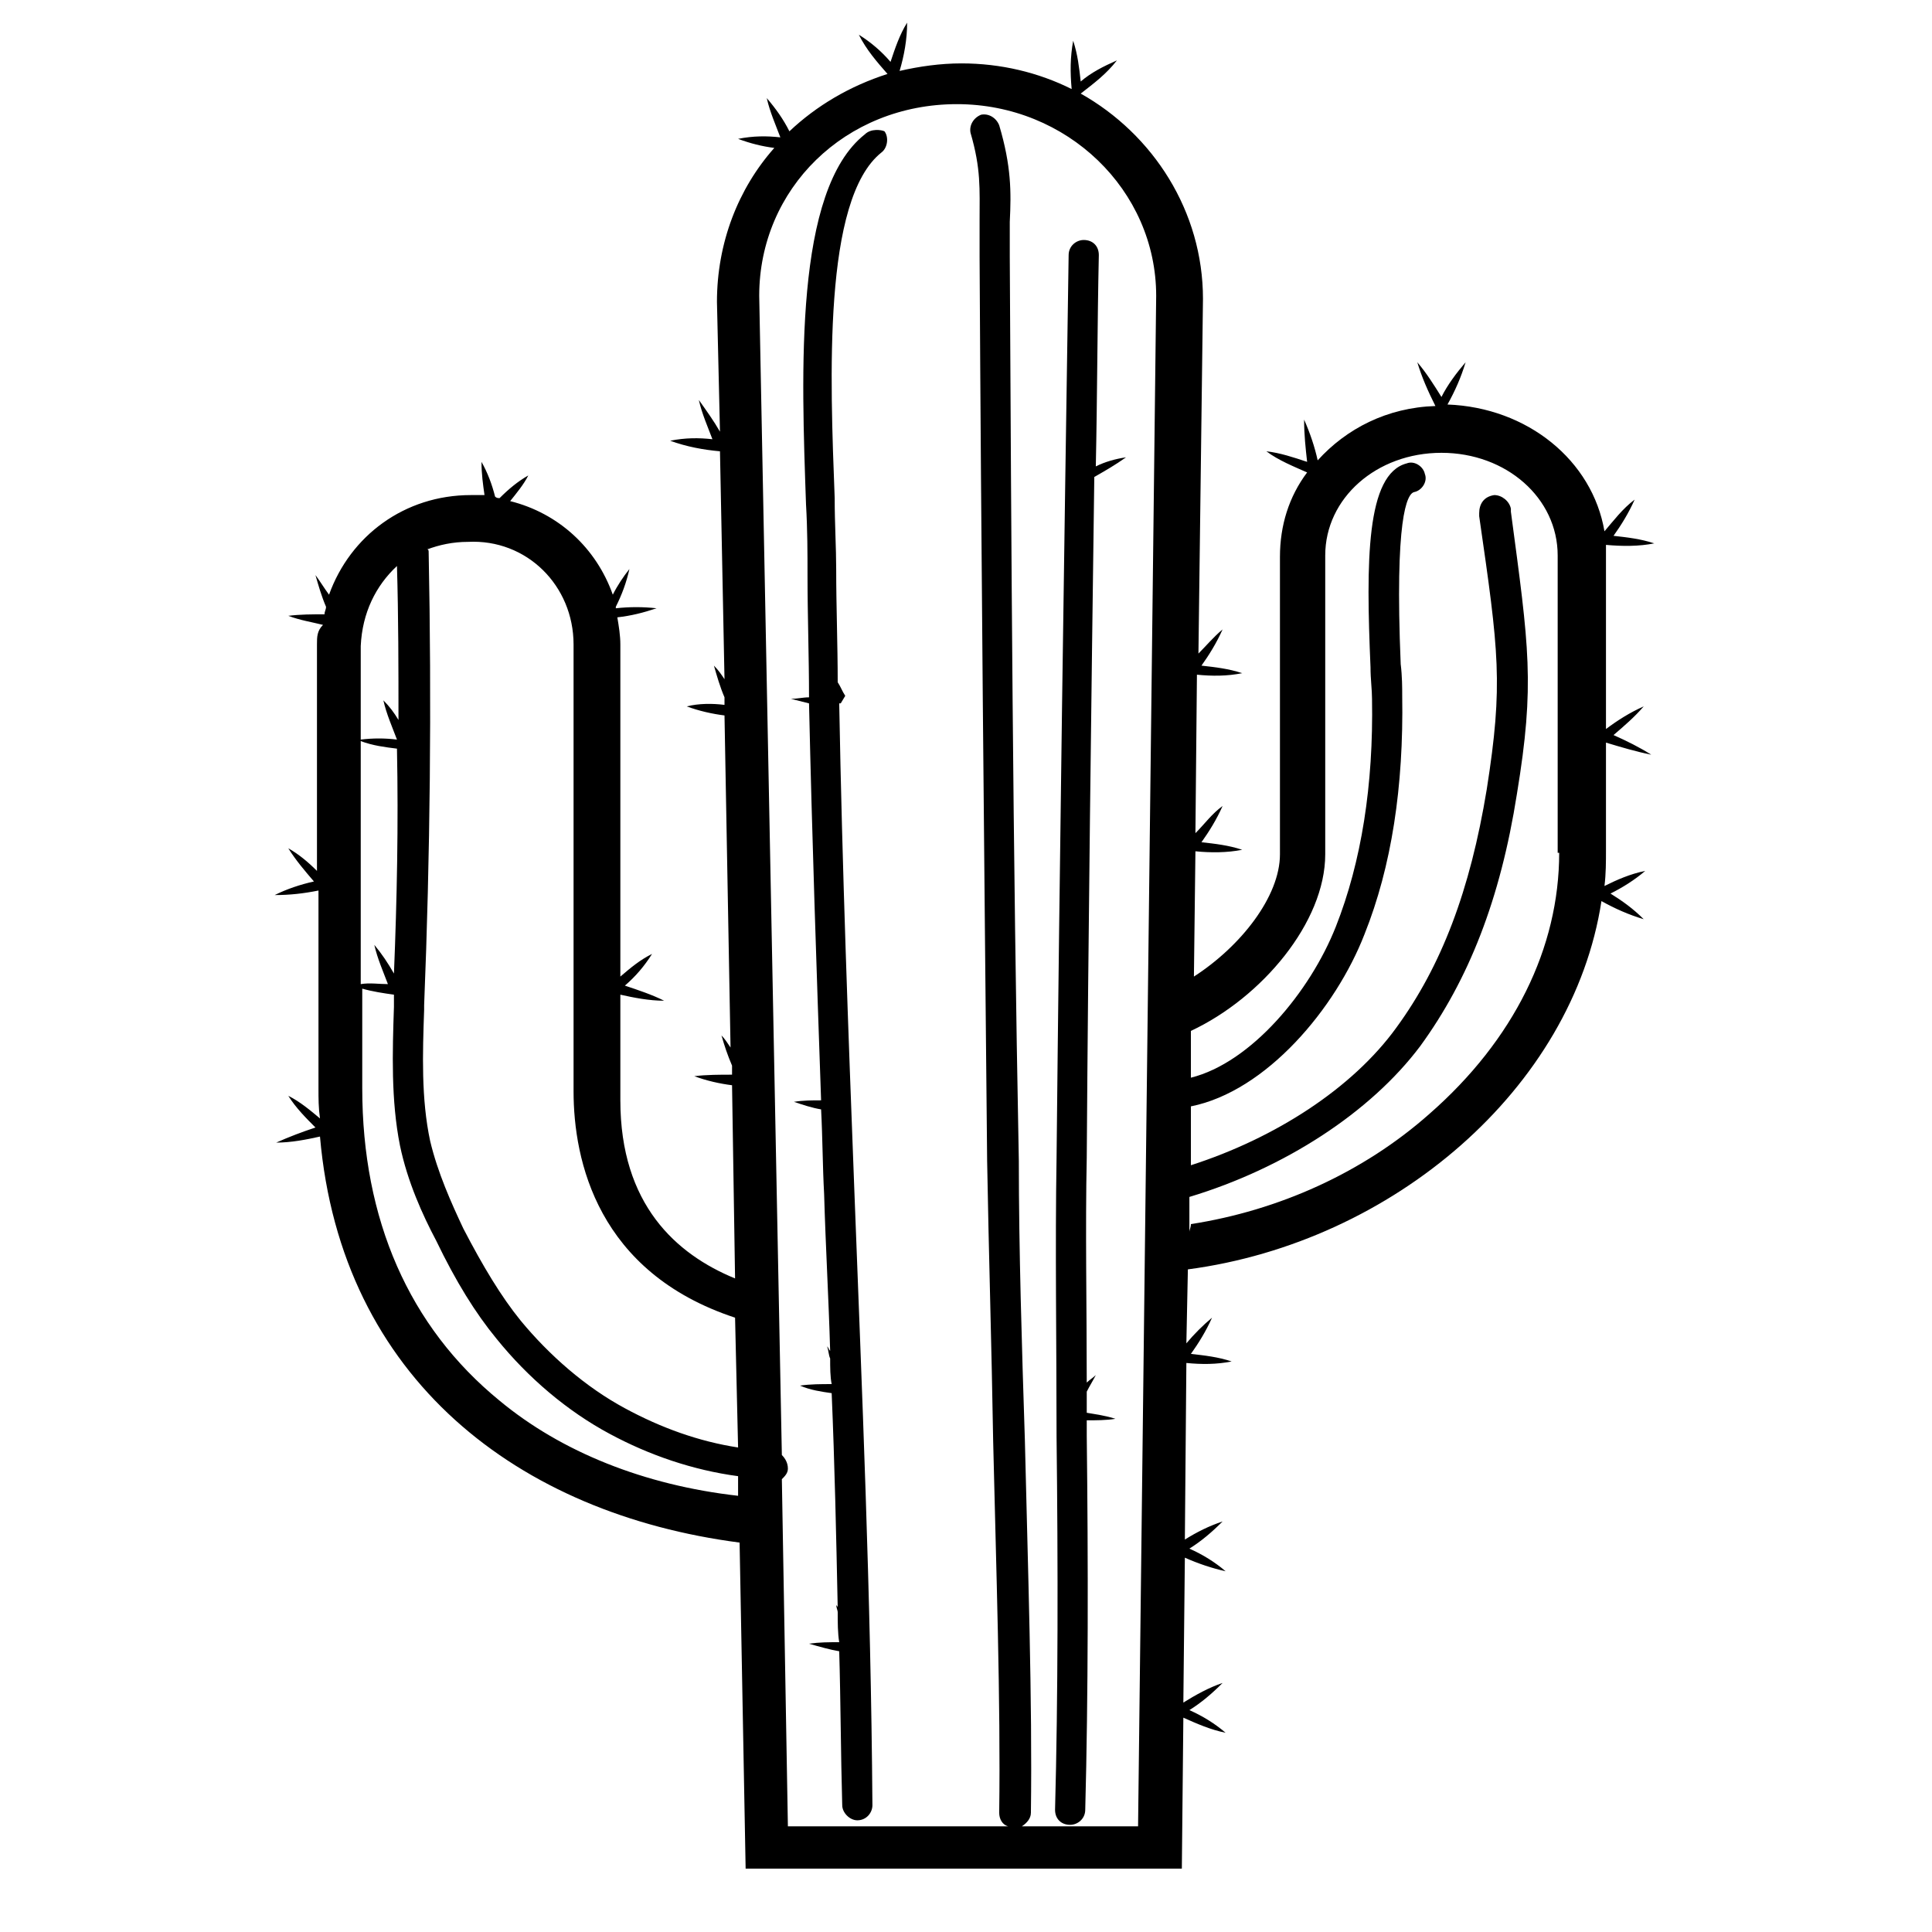 <svg width="128" height="128" xmlns="http://www.w3.org/2000/svg">
  <g>
    <path d="M106.4,49.2c1,0.3,2,0.6,3,0.8c-0.8-0.5-1.6-0.9-2.5-1.3c0.7-0.6,1.4-1.2,2-1.9c-0.9,0.4-1.7,0.9-2.5,1.5V36.8 c0-0.2,0-0.5,0-0.7c1.1,0.1,2.2,0.1,3.2-0.1c-0.9-0.3-1.8-0.4-2.7-0.5c0.5-0.7,1-1.5,1.4-2.4c-0.8,0.6-1.4,1.4-2,2.1 c-0.8-4.7-5.1-8.2-10.4-8.4c0.5-0.9,0.9-1.8,1.2-2.8c-0.6,0.7-1.2,1.5-1.6,2.3c-0.5-0.8-1-1.6-1.6-2.3c0.3,1,0.7,1.9,1.2,2.9 c-3.2,0.1-5.9,1.5-7.8,3.6c-0.2-0.9-0.5-1.8-0.9-2.7c0,1,0.1,1.9,0.2,2.8c-0.9-0.3-1.8-0.6-2.7-0.7c0.8,0.6,1.8,1,2.7,1.4 c-1.2,1.6-1.8,3.5-1.8,5.6v19.7c0,2.8-2.6,6.1-5.7,8.1l0.1-8.3c1,0.1,2.1,0.1,3.1-0.1c-0.9-0.3-1.8-0.4-2.7-0.5 c0.5-0.7,1-1.5,1.4-2.4c-0.7,0.5-1.2,1.2-1.8,1.8l0.1-10.5c1,0.1,2,0.1,3-0.1c-0.9-0.3-1.8-0.4-2.7-0.5c0.5-0.7,1-1.5,1.4-2.4 c-0.6,0.5-1.1,1.1-1.6,1.6l0.3-23.5c0-5.8-3.3-10.9-8.1-13.6C72.5,5.5,73.3,4.9,74,4c-0.9,0.4-1.7,0.8-2.4,1.4 c-0.1-0.9-0.2-1.8-0.5-2.7c-0.2,1.1-0.2,2.1-0.1,3.2c-2.2-1.1-4.7-1.7-7.3-1.7c-1.4,0-2.8,0.2-4.1,0.5c0.3-1,0.5-2.1,0.5-3.2 c-0.5,0.8-0.8,1.7-1.1,2.6c-0.6-0.7-1.3-1.3-2.1-1.8c0.5,1,1.2,1.8,1.9,2.6c-2.5,0.8-4.7,2.1-6.5,3.8c-0.4-0.8-0.9-1.5-1.5-2.2 c0.2,0.9,0.6,1.8,0.9,2.6C50.8,9,49.9,9,48.9,9.2c0.8,0.3,1.6,0.5,2.4,0.6c-2.4,2.7-3.8,6.3-3.8,10.2l0.2,8.6 c-0.4-0.7-0.9-1.4-1.4-2.1c0.2,0.9,0.6,1.8,0.9,2.6c-0.9-0.1-1.8-0.1-2.8,0.1c1.1,0.4,2.2,0.6,3.3,0.7L48,45 c-0.2-0.3-0.4-0.6-0.7-0.9c0.2,0.7,0.4,1.4,0.7,2.1v0.5c-0.8-0.1-1.7-0.1-2.5,0.1c0.8,0.3,1.7,0.5,2.5,0.6l0.4,22 c-0.2-0.3-0.4-0.6-0.6-0.8c0.2,0.7,0.4,1.3,0.7,2v0.6c-0.8,0-1.7,0-2.5,0.1c0.8,0.3,1.7,0.5,2.5,0.6l0.2,12.8 c-3.9-1.6-7.6-4.9-7.6-11.8v-7c0.9,0.2,1.9,0.4,2.9,0.4c-0.8-0.4-1.7-0.7-2.6-1c0.7-0.6,1.3-1.3,1.8-2.1c-0.8,0.4-1.4,0.9-2.1,1.5 v-22c0-0.6-0.1-1.2-0.2-1.8c0.9-0.1,1.7-0.3,2.6-0.6c-0.9-0.1-1.8-0.1-2.7,0v-0.1c0.4-0.8,0.7-1.6,0.9-2.5 c-0.4,0.5-0.8,1.1-1.1,1.7c-1.1-3.1-3.6-5.4-6.8-6.2c0.4-0.5,0.9-1.1,1.2-1.7c-0.7,0.4-1.3,0.9-1.9,1.5c-0.1,0-0.2,0-0.3-0.1 c-0.2-0.8-0.5-1.6-0.9-2.3c0,0.8,0.1,1.5,0.2,2.2c-0.3,0-0.6,0-0.9,0c-4.4,0-8,2.7-9.4,6.6c-0.3-0.4-0.6-0.9-0.9-1.3 c0.2,0.7,0.4,1.4,0.7,2.1c0,0.2-0.1,0.3-0.1,0.5c-0.8,0-1.6,0-2.4,0.1c0.8,0.3,1.5,0.4,2.3,0.6C21,41.8,21,42.2,21,42.7v15 c-0.6-0.6-1.2-1.1-1.9-1.5c0.5,0.8,1.1,1.5,1.7,2.2c-0.9,0.2-1.8,0.5-2.6,0.9c1,0,1.9-0.1,2.9-0.3v13.1c0,0.7,0,1.3,0.1,2 c-0.6-0.5-1.3-1.1-2.1-1.5c0.5,0.8,1.2,1.5,1.8,2.1c-0.9,0.3-1.7,0.6-2.6,1c1,0,2-0.2,2.9-0.4c1.4,16.1,13.2,25,27.8,26.9l0.4,21.6 h28.9l0.1-10c0.9,0.4,1.8,0.8,2.8,1c-0.7-0.6-1.5-1.1-2.4-1.5c0.8-0.5,1.5-1.1,2.2-1.8c-0.9,0.3-1.8,0.8-2.6,1.3l0.1-9.6 c0.9,0.4,1.8,0.7,2.7,0.9c-0.7-0.6-1.5-1.1-2.4-1.5c0.8-0.5,1.5-1.1,2.2-1.8c-0.9,0.3-1.7,0.7-2.5,1.2l0.1-11.7c1,0.1,2,0.1,3-0.1 c-0.9-0.3-1.8-0.4-2.7-0.5c0.5-0.7,1-1.5,1.4-2.4c-0.6,0.5-1.2,1.1-1.7,1.7l0.1-4.9c13.6-1.8,25.5-12,27.4-24.4 c0.9,0.5,1.8,0.9,2.8,1.2c-0.7-0.7-1.4-1.2-2.2-1.7c0.8-0.4,1.6-0.9,2.3-1.5c-1,0.2-1.9,0.6-2.7,1c0.1-0.8,0.1-1.6,0.1-2.4V49.2z M23.9,42.8c0.1-2.2,1-4,2.4-5.3c0.1,3.4,0.1,6.8,0.1,10.2c-0.3-0.5-0.6-0.9-1-1.3c0.2,0.9,0.6,1.8,0.9,2.6c-0.8-0.1-1.6-0.1-2.4,0 V42.8z M23.9,49.1c0.8,0.3,1.6,0.4,2.4,0.5c0.1,5,0,10-0.2,14.9c-0.4-0.7-0.8-1.3-1.3-1.9c0.2,0.9,0.6,1.8,0.9,2.6 c-0.6,0-1.2-0.1-1.8,0V49.1z M48.9,99.1c-6.2-0.7-11.7-2.9-15.8-6.3c-6-4.9-9.1-12-9.1-20.7v-6.6c0.7,0.2,1.4,0.3,2.1,0.4 c0,0.2,0,0.4,0,0.5v0.3c-0.1,3-0.2,6.2,0.4,9.2c0.5,2.4,1.5,4.6,2.4,6.3c1.3,2.7,2.6,4.8,4,6.5c2.1,2.6,4.7,4.8,7.5,6.3 c2.6,1.4,5.5,2.4,8.5,2.8V99.1z M41.4,93.3c-2.6-1.4-5-3.5-6.9-5.8c-1.3-1.6-2.5-3.6-3.8-6.1c-0.8-1.7-1.7-3.7-2.2-5.8 c-0.6-2.8-0.5-5.8-0.4-8.7v-0.3c0.4-9.9,0.5-20,0.3-30c0-0.1,0-0.2-0.1-0.2c0.8-0.3,1.7-0.5,2.7-0.5c3.9-0.2,7,2.9,7,6.8v29.6 c0,4.6,1.6,12,10.7,15l0.2,8.6C46.3,95.5,43.8,94.6,41.4,93.3z M75.4,121h-7.7c0.3-0.2,0.6-0.5,0.6-0.9c0.1-7.5-0.2-16.2-0.4-24.7 c-0.2-6.2-0.4-12.6-0.4-18.5C67.1,56.2,67,36.1,66.9,17c0-0.9,0-1.6,0-2.3c0.1-2,0.1-3.7-0.7-6.4C66,7.8,65.5,7.5,65,7.6 c-0.5,0.2-0.8,0.7-0.7,1.2c0.7,2.4,0.6,3.7,0.6,5.8c0,0.7,0,1.5,0,2.4c0.1,19.1,0.3,39.2,0.5,59.9c0.1,5.9,0.3,12.4,0.4,18.6 c0.2,8.5,0.5,17.2,0.4,24.6c0,0.4,0.2,0.8,0.6,0.9H52.2l-0.4-23c0.2-0.2,0.4-0.4,0.4-0.7c0-0.4-0.2-0.7-0.4-0.9l-1.5-76.8 c0-7.1,5.7-12.7,13.1-12.7c7.3,0,13.2,5.7,13.2,12.7L75.4,121z M94.7,73.8c-4.4,3.9-10,6.4-15.8,7.3c0,0.2-0.1,0.4-0.1,0.5v-2.3 c6.3-1.9,12-5.6,15.3-10c3.2-4.4,5.3-9.7,6.4-16.7c1.2-7.3,0.8-9.7-0.4-18.7v-0.2c-0.1-0.5-0.6-0.9-1.1-0.9c-0.7,0.1-1,0.6-1,1.2 v0.2c1.3,9,1.6,11.1,0.5,18.1c-1.1,6.7-3,11.7-6,15.8c-2.9,4-8,7.3-13.6,9.1v-3.9c5-1,9.6-6.5,11.5-11.4c1.8-4.5,2.6-9.8,2.5-15.8 c0-0.5,0-1.3-0.1-2.1c-0.4-9.6,0.4-11.3,0.9-11.4c0.5-0.1,0.9-0.7,0.7-1.2c-0.1-0.5-0.7-0.9-1.2-0.7c-2.7,0.7-2.7,6.5-2.4,13.5 c0,0.8,0.1,1.5,0.1,2.1c0.1,5.7-0.7,10.8-2.4,15.1c-1.7,4.3-5.6,9-9.6,10v-3.1c4.7-2.2,8.9-7.2,8.9-11.7V36.8 c0-3.8,3.4-6.8,7.7-6.8s7.7,3,7.7,6.8v19.7h0.1C103.3,62.8,100.3,68.9,94.7,73.8z"/>
    <path d="M57.3,8.9c-4.7,3.7-4.2,15.8-3.9,24.5c0.1,1.7,0.1,3.3,0.1,4.7c0,2.7,0.1,5.4,0.1,8.1c-0.4,0-0.8,0.1-1.2,0.1 c0.4,0.1,0.8,0.2,1.2,0.3c0.2,8.9,0.5,17.7,0.8,26.3c-0.6,0-1.2,0-1.8,0.1c0.6,0.2,1.2,0.4,1.8,0.5c0.1,1.9,0.1,3.8,0.2,5.6 c0.1,3.5,0.3,6.9,0.4,10.4c-0.1-0.1-0.1-0.2-0.2-0.3c0.1,0.3,0.1,0.6,0.2,0.8c0,0.6,0,1.2,0.1,1.7c-0.7,0-1.4,0-2.1,0.1 c0.7,0.3,1.4,0.4,2.1,0.5c0.2,4.7,0.3,9.4,0.4,14.2c0-0.1-0.1-0.1-0.1-0.2c0,0.2,0.1,0.4,0.1,0.5c0,0.7,0,1.4,0.1,2 c-0.7,0-1.3,0-2,0.1c0.7,0.2,1.4,0.4,2,0.5c0.1,3.4,0.1,6.7,0.2,10.2c0,0.5,0.5,1,1,1c0.6,0,1-0.5,1-1c-0.1-14-0.7-27.6-1.2-40.8 c-0.4-10.5-0.8-21.2-1-32.2h0.1l0.3-0.5c-0.2-0.3-0.3-0.6-0.5-0.9c0-2.5-0.1-5-0.1-7.5c0-1.4-0.1-3-0.1-4.7 c-0.3-7.9-0.8-19.8,3.1-22.9c0.4-0.3,0.5-1,0.2-1.4C58.4,8.6,57.7,8.5,57.3,8.9z"/>
    <path d="M71.8,15.9c-0.5,0-1,0.4-1,1c-0.3,19.9-0.6,40-0.8,59.8c-0.1,5.9,0,12.3,0,18.5c0.1,8.5,0.1,17.3-0.1,24.7c0,0.6,0.4,1,1,1 c0.5,0,1-0.4,1-1c0.2-7.5,0.2-16.3,0.1-24.8c0-0.3,0-0.7,0-1c0.6,0,1.3,0,1.9-0.1c-0.6-0.2-1.3-0.3-1.9-0.4c0-0.5,0-0.9,0-1.4 c0.2-0.4,0.4-0.7,0.6-1.1c-0.2,0.2-0.4,0.3-0.6,0.5c0-5.1-0.1-10.2,0-14.9c0.1-14.9,0.3-30.1,0.5-45.1c0.7-0.4,1.4-0.8,2.1-1.3 c-0.7,0.1-1.4,0.3-2,0.6c0.1-4.7,0.1-9.4,0.2-14C72.8,16.3,72.4,15.9,71.8,15.9z"/>
  </g>
</svg>